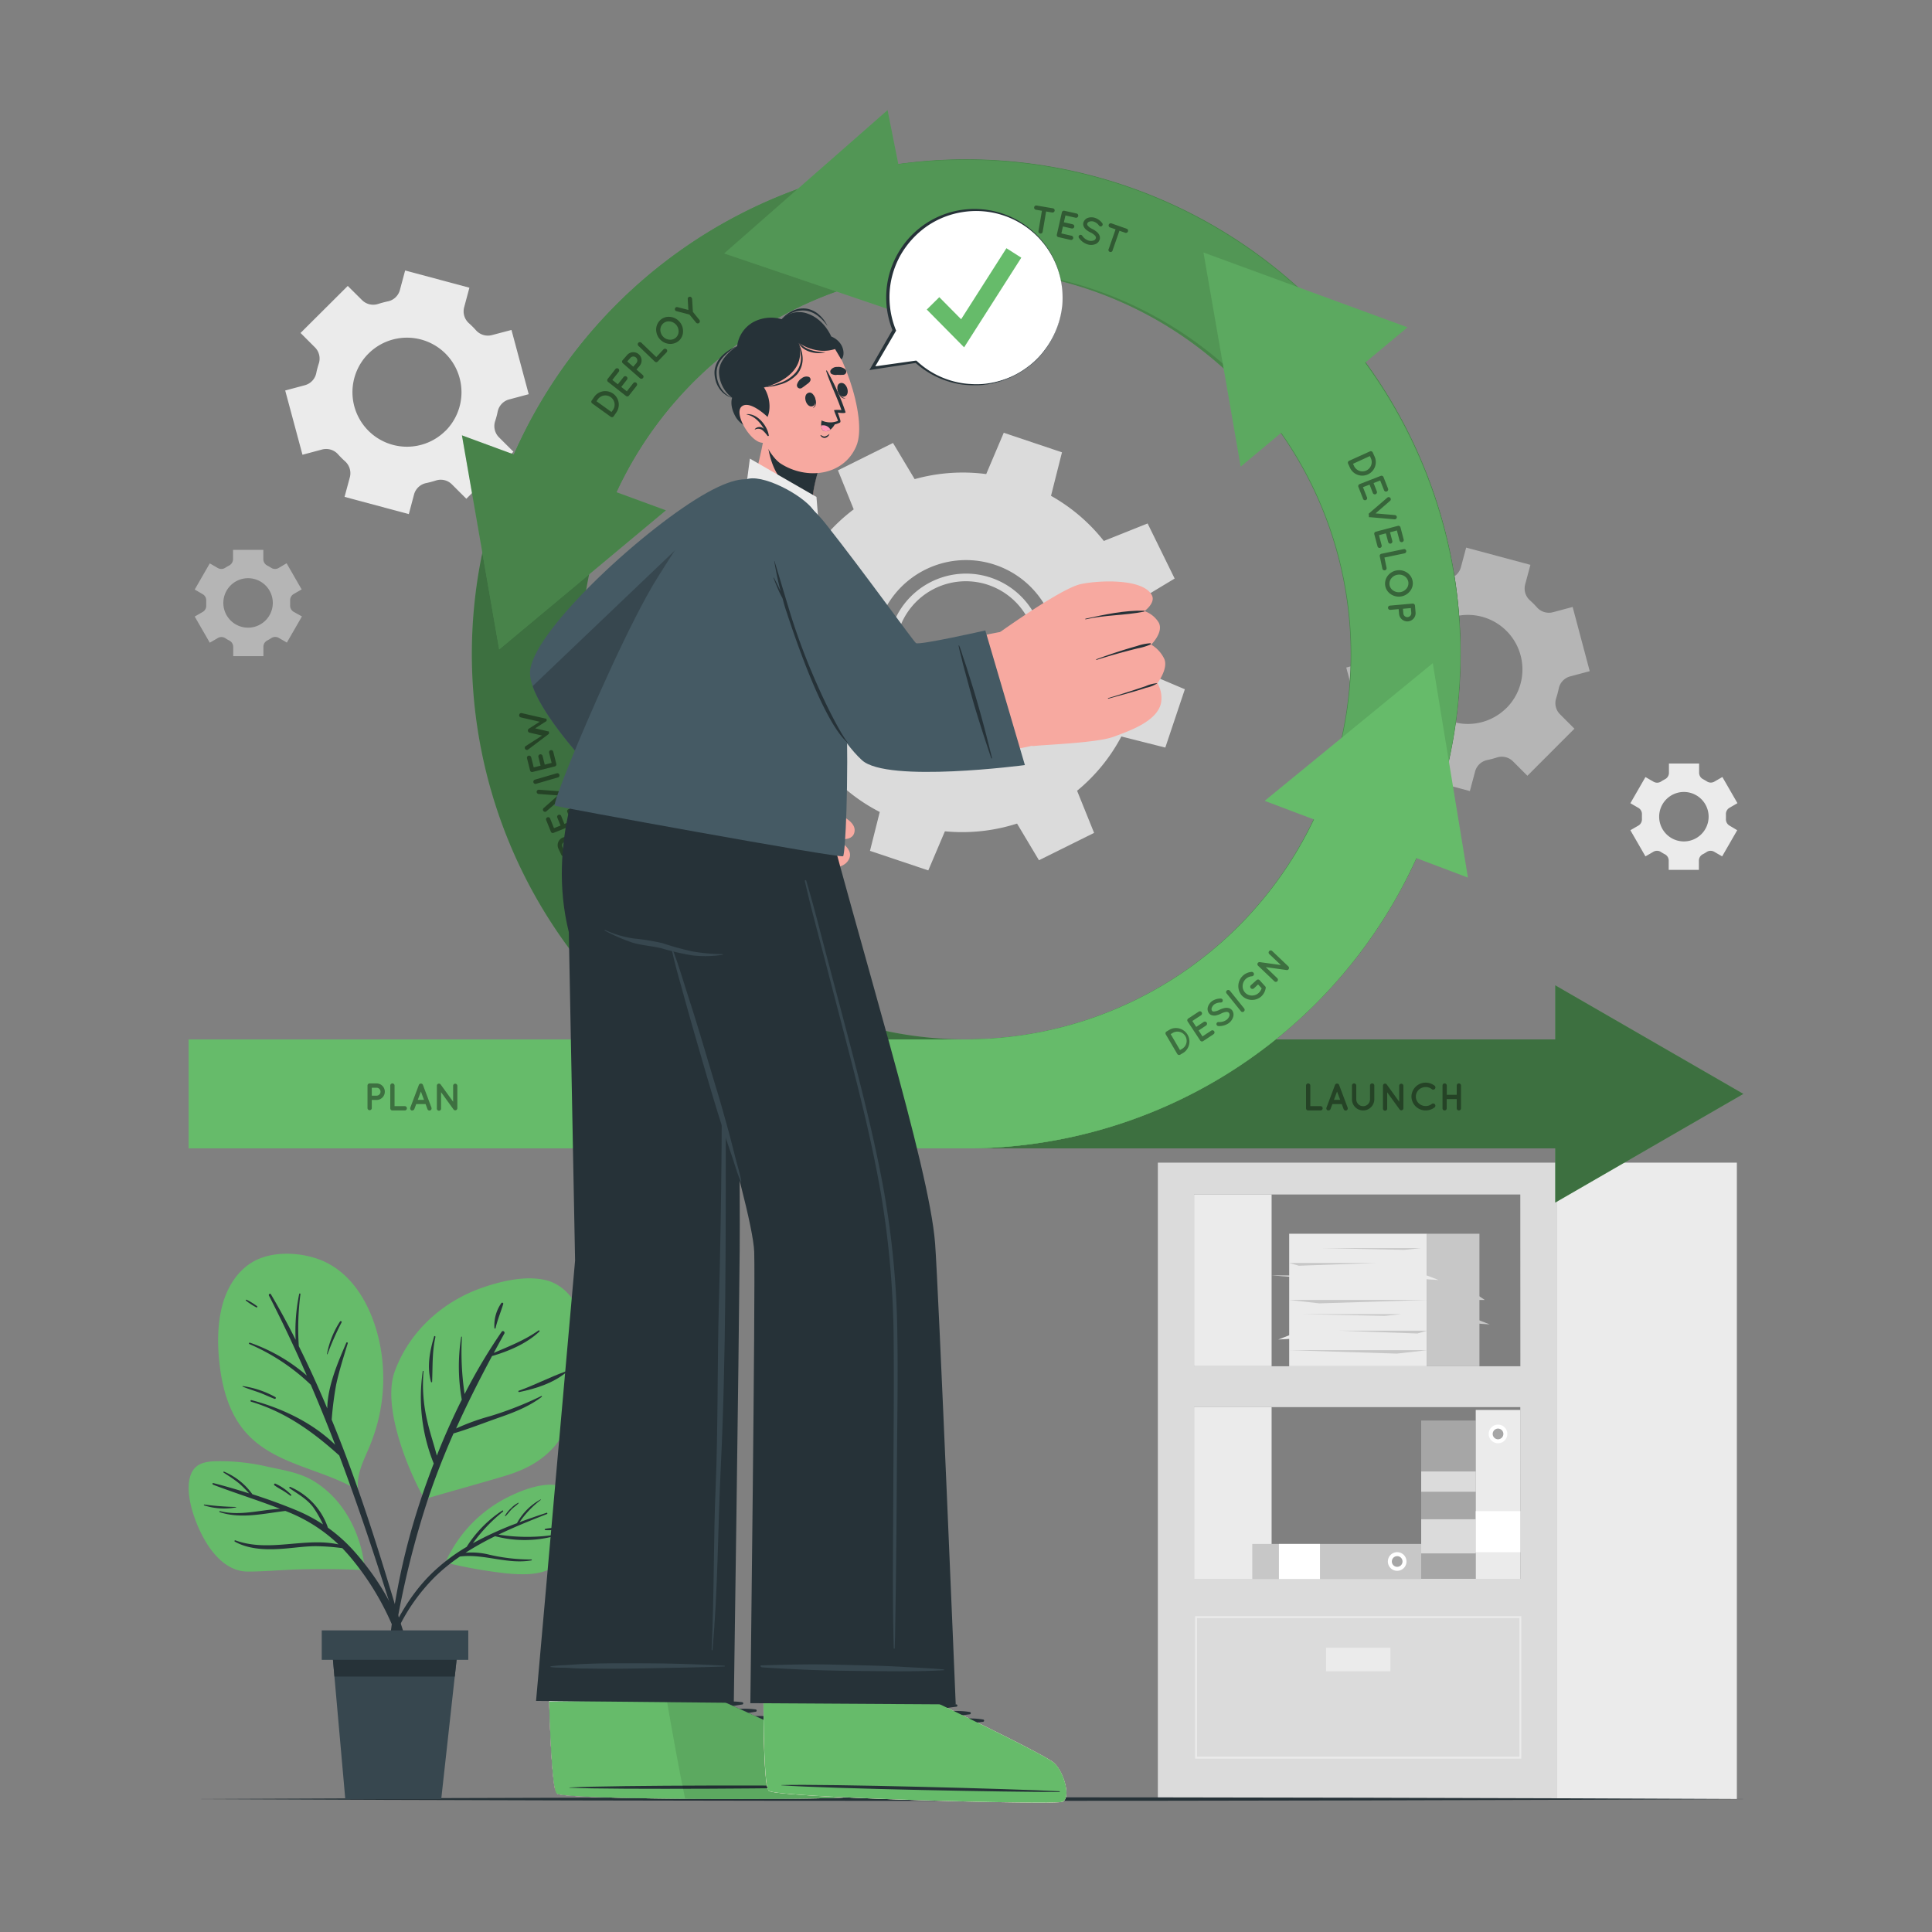 <svg xmlns="http://www.w3.org/2000/svg" viewBox="0 0 500 500"><rect x="0" y="0" width="500" height="500" fill="#808080" stroke="none"/><g id="freepik--background-complete--inject-237"><path d="M401.87,158.45a4.12,4.12,0,0,1-4.11-1.27c-.28-.31-.57-.62-.87-.92s-.61-.6-.93-.88a4.11,4.11,0,0,1-1.26-4.09l1.37-5.11-16.63-4.46-1.37,5.11a4.11,4.11,0,0,1-3.14,2.93,21.06,21.06,0,0,0-2.48.66,4.09,4.09,0,0,1-4.17-1l-3.73-3.72-12.18,12.17,3.73,3.73a4.09,4.09,0,0,1,1,4.17c-.26.82-.48,1.65-.66,2.48a4.07,4.07,0,0,1-2.93,3.14l-5.1,1.37,4.46,16.63L358,188a4.08,4.08,0,0,1,4.08,1.26c.29.32.58.62.88.92s.6.59.92.88a4.1,4.1,0,0,1,1.27,4.1l-1.38,5.11,16.63,4.46,1.36-5.09a4.1,4.1,0,0,1,3.14-2.94,24,24,0,0,0,2.49-.66,4.09,4.09,0,0,1,4.17,1l3.73,3.73,12.17-12.18-3.72-3.73a4.06,4.06,0,0,1-1-4.17,24,24,0,0,0,.66-2.49,4.1,4.1,0,0,1,2.93-3.14l5.09-1.36L407,157.08Zm-12,24.77a14.11,14.11,0,1,1,0-19.95A14.12,14.12,0,0,1,389.89,183.22Z" style="fill:#ebebeb;opacity:0.5"></path><path d="M127.28,86.73a4.12,4.12,0,0,1-4.11-1.27c-.28-.32-.57-.62-.87-.92s-.61-.6-.93-.88a4.11,4.11,0,0,1-1.26-4.09l1.37-5.11L104.85,70l-1.37,5.1A4.07,4.07,0,0,1,100.34,78c-.84.18-1.66.4-2.48.66a4.09,4.09,0,0,1-4.17-1L90,74,77.78,86.17l3.73,3.73a4.11,4.11,0,0,1,1,4.17,21.59,21.59,0,0,0-.66,2.48,4.1,4.1,0,0,1-2.93,3.14l-5.11,1.37,4.47,16.63,5.12-1.37a4.11,4.11,0,0,1,4.09,1.26c.28.31.57.62.87.92s.61.59.92.87a4.12,4.12,0,0,1,1.27,4.11l-1.38,5.11,16.63,4.46,1.36-5.1a4.1,4.1,0,0,1,3.14-2.93q1.26-.27,2.49-.66a4.06,4.06,0,0,1,4.17,1l3.73,3.72,12.18-12.18-3.73-3.72a4.1,4.1,0,0,1-1-4.18,21.06,21.06,0,0,0,.66-2.48,4.1,4.1,0,0,1,2.94-3.14l5.09-1.36-4.46-16.63Zm-12,24.77a14.11,14.11,0,1,1,0-20A14.14,14.14,0,0,1,115.3,111.5Z" style="fill:#ebebeb"></path><path d="M76,158.34a1.87,1.87,0,0,1-.91-1.73c0-.19,0-.38,0-.57s0-.39,0-.58a1.86,1.86,0,0,1,.9-1.72l2.08-1.2-3.9-6.77L72.1,147a1.85,1.85,0,0,1-1.95-.07c-.32-.21-.66-.4-1-.58a1.85,1.85,0,0,1-1-1.65v-2.39H60.31v2.39a1.87,1.87,0,0,1-1,1.65c-.35.18-.68.37-1,.58a1.84,1.84,0,0,1-1.94.07l-2.08-1.2-3.9,6.77,2.08,1.21a1.82,1.82,0,0,1,.9,1.71c0,.19,0,.38,0,.58s0,.38,0,.57a1.84,1.84,0,0,1-.9,1.72l-2.08,1.2,3.9,6.77,2.07-1.2a1.85,1.85,0,0,1,2,.07,9.12,9.12,0,0,0,1,.58,1.87,1.87,0,0,1,1,1.65v2.39h7.81V167.4a1.85,1.85,0,0,1,1-1.65,10.14,10.14,0,0,0,1-.58,1.85,1.85,0,0,1,2-.07l2.07,1.2,3.9-6.77Zm-11.79,4.1a6.4,6.4,0,1,1,6.39-6.4A6.41,6.41,0,0,1,64.22,162.44Z" style="fill:#ebebeb;opacity:0.5"></path><path d="M447.58,213.66a1.89,1.89,0,0,1-.91-1.73c0-.19,0-.38,0-.57s0-.39,0-.58a1.87,1.87,0,0,1,.91-1.72l2.07-1.2-3.9-6.77-2.08,1.2a1.84,1.84,0,0,1-1.94-.07c-.33-.21-.66-.4-1-.58a1.87,1.87,0,0,1-1-1.65V197.6h-7.81V200a1.85,1.85,0,0,1-1,1.65c-.34.18-.68.37-1,.58a1.85,1.85,0,0,1-2,.07l-2.08-1.2-3.9,6.77,2.08,1.21a1.85,1.85,0,0,1,.91,1.71c0,.19,0,.38,0,.58s0,.38,0,.57a1.87,1.87,0,0,1-.91,1.72l-2.08,1.2,3.9,6.77,2.07-1.2a1.85,1.85,0,0,1,1.95.07,10.14,10.14,0,0,0,1,.58,1.85,1.85,0,0,1,1,1.65v2.39h7.81v-2.39a1.87,1.87,0,0,1,1-1.65,9.12,9.12,0,0,0,1-.58,1.85,1.85,0,0,1,1.95-.07l2.07,1.2,3.9-6.77Zm-11.79,4.1a6.4,6.4,0,1,1,6.4-6.4A6.41,6.41,0,0,1,435.79,217.76Z" style="fill:#ebebeb"></path><path d="M299.65,300.89v164.7H402.84V300.89Zm93.82,107.7H309V364.16h84.45Zm0-55H309V309.14h84.45Z" style="fill:#dbdbdb"></path><rect x="402.84" y="300.89" width="46.66" height="164.7" style="fill:#ebebeb"></rect><rect x="309.02" y="309.13" width="20.07" height="44.44" style="fill:#ebebeb"></rect><path d="M393.72,455.13H309.29V418.26h84.43Zm-83.93-.5h83.43V418.76H309.79Z" style="fill:#ebebeb"></path><rect x="343.17" y="426.43" width="16.67" height="6.09" style="fill:#ebebeb"></rect><rect x="309.02" y="364.16" width="20.07" height="44.44" style="fill:#ebebeb"></rect><rect x="354.38" y="381.05" width="40.97" height="14.12" transform="translate(762.97 13.25) rotate(90)" style="fill:#a6a6a6"></rect><rect x="370.44" y="390.54" width="8.84" height="14.12" transform="translate(772.46 22.74) rotate(90)" style="fill:#dbdbdb"></rect><rect x="372.24" y="376.38" width="5.24" height="14.12" transform="translate(758.3 8.58) rotate(90)" style="fill:#dbdbdb"></rect><rect x="333.64" y="319.29" width="35.68" height="34.29" style="fill:#ebebeb"></rect><rect x="369.32" y="319.29" width="13.56" height="34.29" style="fill:#c7c7c7"></rect><polygon points="333.64 336.43 369.32 336.43 341.46 337.31 333.64 336.43" style="fill:#c7c7c7"></polygon><polygon points="369.32 349.43 333.64 349.43 361.51 350.31 369.32 349.43" style="fill:#c7c7c7"></polygon><polygon points="333.64 326.85 356.24 326.85 336.15 327.57 333.64 326.85" style="fill:#c7c7c7"></polygon><polygon points="369.32 344.38 346.72 344.38 366.81 345.11 369.32 344.38" style="fill:#c7c7c7"></polygon><polygon points="342.2 323.03 367.69 323.03 363.44 323.46 342.2 323.03" style="fill:#c7c7c7"></polygon><polygon points="337.11 340.11 362.6 340.11 358.35 340.54 337.11 340.11" style="fill:#c7c7c7"></polygon><polygon points="352.79 330.11 369.32 330.11 372.28 331.26 352.79 330.11" style="fill:#ebebeb"></polygon><polygon points="329.09 330.11 345.62 330.11 348.58 331.26 329.09 330.11" style="fill:#ebebeb"></polygon><polygon points="350.31 345.52 333.77 345.52 330.81 346.67 350.31 345.52" style="fill:#ebebeb"></polygon><polygon points="369.32 341.61 382.6 341.61 385.56 342.76 369.32 341.61" style="fill:#c7c7c7"></polygon><polygon points="373.96 336.43 384.26 336.43 382.88 335.49 373.96 336.43" style="fill:#c7c7c7"></polygon><rect x="381.92" y="364.89" width="11.55" height="43.71" style="fill:#ebebeb"></rect><path d="M387.7,373.51a2.41,2.41,0,1,1,2.4-2.41A2.41,2.41,0,0,1,387.7,373.51Z" style="fill:#fff"></path><path d="M387.7,372.48a1.38,1.38,0,1,1,1.37-1.38A1.38,1.38,0,0,1,387.7,372.48Z" style="fill:#a6a6a6"></path><rect x="382.38" y="390.62" width="10.63" height="11.55" transform="translate(784.09 8.7) rotate(90)" style="fill:#fff"></rect><rect x="324.09" y="399.57" width="43.71" height="9.09" style="fill:#c7c7c7"></rect><path d="M359.18,404.12a2.41,2.41,0,1,1,2.4,2.4A2.4,2.4,0,0,1,359.18,404.12Z" style="fill:#fff"></path><path d="M360.21,404.12a1.38,1.38,0,1,1,1.37,1.37A1.37,1.37,0,0,1,360.21,404.12Z" style="fill:#a6a6a6"></path><rect x="330.98" y="399.57" width="10.63" height="9.09" transform="translate(672.59 808.23) rotate(180)" style="fill:#fff"></rect></g><g id="freepik--Floor--inject-237"><path d="M48.81,465.6c128.89-.62,273.49-.62,402.38,0-128.89.62-273.49.62-402.38,0Z" style="fill:#263238"></path></g><g id="freepik--Plant--inject-237"><path d="M98.72,350.22a45.59,45.59,0,0,1-.89,17.53,49,49,0,0,1-2.68,7.75c-1.4,3.21-2.86,6.34-2.5,9.84.33.23-.83.19-.87-.15-9.37-5.33-21.4-6.31-28.61-15-3.42-4.13-5.14-9.37-6-14.61-.89-5.71-1.14-12,.34-17.65,1.24-4.75,4-9.34,8.49-11.67s10.65-2.2,15.51-.69C92,328.78,97.24,340.09,98.72,350.22Z" style="fill:#66BB6A"></path><path d="M103.53,419.63c-1.28-4.26-2.56-8.53-3.87-12.78-2.57-8.34-5.25-16.64-8.21-24.84q-2.65-7.38-5.61-14.6A87.38,87.38,0,0,1,87,358.34c.78-3.63,1.92-7.14,3-10.7.07-.22-.29-.34-.38-.13-2.1,4.9-4.85,11.17-4.92,17-2.29-5.46-4.73-10.84-7.37-16.13a68.76,68.76,0,0,1,.42-13.44.16.16,0,0,0-.32-.06,47.49,47.49,0,0,0-.92,11.86q-3-6-6.4-11.78c-.2-.35-.68,0-.5.35Q74.83,345.48,79.4,356a45,45,0,0,0-14.7-8.51c-.23-.08-.4.25-.17.35a53.48,53.48,0,0,1,15.9,10.53q3.31,7.71,6.31,15.54c-5.87-5.75-13.9-9.53-21.67-11.56-.26-.07-.33.33-.08.41,9,2.71,16,7.8,22.81,13.92q1.19,3.17,2.34,6.35,4.33,12,8.27,24.25c1.26,3.89,2.5,7.8,3.72,11.7,1.31,4.21,2.34,8.65,4,12.71.17.39.86.3.77-.17A119.46,119.46,0,0,0,103.53,419.63Z" style="fill:#263238"></path><path d="M88,342a23.34,23.34,0,0,0-3.38,8.41c0,.08.11.13.14.05a70.78,70.78,0,0,1,3.66-8.26C88.54,342,88.14,341.77,88,342Z" style="fill:#263238"></path><path d="M71.25,361.55a24.68,24.68,0,0,0-8.41-2.83c-.08,0-.13.1-.05.13,1.35.56,2.78,1,4.14,1.48S69.65,361.5,71,362A.24.24,0,0,0,71.25,361.55Z" style="fill:#263238"></path><path d="M66.54,338.05a16.46,16.46,0,0,0-2.71-1.67.14.14,0,0,0-.15.24,16.86,16.86,0,0,0,2.66,1.73C66.52,338.45,66.71,338.16,66.54,338.05Z" style="fill:#263238"></path><path d="M130.33,382.07c-6.76,2-13.54,3.86-20.29,5.84-.59.17-12-21.7-7.88-33,3.81-10.43,12.54-18.24,23-21.78,4.82-1.64,10.75-3,15.84-1.89,4.53,1,7.73,4.71,9.2,9,2,5.79,1.34,12.69.25,18.6A32.57,32.57,0,0,1,143.76,374C140.17,378.29,135.59,380.51,130.33,382.07Z" style="fill:#66BB6A"></path><path d="M140.12,361.28a89.65,89.65,0,0,1-13.24,5.21,56.71,56.71,0,0,0-8.84,3.2c2.85-6.36,6-12.58,9.3-18.75,4.36-1.26,8.95-3.23,12.24-6.32a.18.18,0,0,0-.24-.28c-3.6,2.54-7.57,4.07-11.55,5.79.9-1.66,1.8-3.32,2.73-5,.25-.46-.38-.91-.69-.47a143,143,0,0,0-9.59,16.12,73.6,73.6,0,0,1-.7-14.77c0-.12-.18-.13-.19,0a49.06,49.06,0,0,0,.16,16.22c-2.37,4.73-4.52,9.57-6.46,14.48-.77-3-1.77-5.85-2.44-8.82a40.62,40.62,0,0,1-1-13c0-.13-.18-.14-.2,0a45.81,45.81,0,0,0,2.84,23.86c-1.13,2.95-2.21,5.92-3.2,8.88a177,177,0,0,0-9,46.86.29.29,0,0,0,.57,0,232.53,232.53,0,0,1,10.07-46.3c1.95-5.89,4.21-11.61,6.68-17.22,4-1.18,8-2.78,11.88-4.13s7.74-2.86,11-5.37A.14.14,0,0,0,140.12,361.28Z" style="fill:#263238"></path><path d="M146.41,354.93c-4.13,1.46-8,3.52-12.17,5-.19.07-.08.38.12.34,4.36-.91,8.69-2.26,12.21-5.12C146.71,355.05,146.56,354.87,146.41,354.93Z" style="fill:#263238"></path><path d="M112.69,346c0-.21-.27-.34-.34-.12-1.13,3.81-1.91,7.85-.81,11.74a.15.15,0,0,0,.29,0C112,353.69,111.81,349.88,112.69,346Z" style="fill:#263238"></path><path d="M129.76,337.22a10.06,10.06,0,0,0-1.8,6.47c0,.15.24.23.28.06.51-2.18,1.35-4.16,2-6.28A.28.28,0,0,0,129.76,337.22Z" style="fill:#263238"></path><path d="M50,391.72c2,6.28,6.69,15,14.14,15,4.83,0,9.69-.53,14.53-.6,5.18-.08,10.38-.07,15.55.24.43,0-.62-15.52-13.08-23.09-3.49-2.12-7.76-2.8-11.72-3.65a54.24,54.24,0,0,0-13.84-1.45c-2.87.12-5.25.73-6.27,3.66S49.05,388.73,50,391.72Z" style="fill:#66BB6A"></path><path d="M55.36,383.86c3,.77,6.09,1.67,9.12,2.63A32.29,32.29,0,0,0,62,384c-1.3-1.08-2.74-2-4.14-2.9-.12-.08,0-.3.11-.24a17,17,0,0,1,7.34,5.84c3.79,1.22,7.54,2.57,11.15,4.06a41.37,41.37,0,0,1,7.14,3.76,29.45,29.45,0,0,0-2.58-4.5c-1.66-2.14-3.89-3.34-6.06-4.86a.19.19,0,0,1,.2-.33,17.71,17.71,0,0,1,9.71,10.54,41,41,0,0,1,7.07,6.42c8.24,9.36,14.74,21.82,14.76,34.53,0,.3-.49.39-.54.07A70.51,70.51,0,0,0,90.4,402.66c-.59-.68-1.19-1.34-1.81-2a57.31,57.31,0,0,0-6.81-.51c-2.65,0-5.28.39-7.92.61-4.35.35-9.16.4-13.09-1.79-.17-.09-.05-.4.14-.33,8.75,3.19,17.92-.85,26.69,1.05a40.94,40.94,0,0,0-12.93-8.34l-.81-.32c-5.61.67-11.54,2.13-17,.31a.13.13,0,0,1,.07-.26c5.28,1.32,10.35-.34,15.56-.6-5.68-2.21-11.46-4-17.16-6.17C54.86,384.16,54.84,383.72,55.36,383.86Z" style="fill:#263238"></path><path d="M52.89,389.38a74.49,74.49,0,0,0,8.17.62.06.06,0,0,1,0,.12,17,17,0,0,1-8.24-.53C52.69,389.55,52.75,389.36,52.89,389.38Z" style="fill:#263238"></path><path d="M71.34,384a13.41,13.41,0,0,1,4,2.81c.15.13,0,.39-.2.27-.69-.5-1.39-1-2.11-1.43a21,21,0,0,1-2-1.24A.25.25,0,0,1,71.34,384Z" style="fill:#263238"></path><path d="M115.33,404.22c-.09.21.21.4.32.19,0,0,0,0,0,0a.29.29,0,0,0,.19.12,125.22,125.22,0,0,0,15.22,2.66c4.12.36,8.87.59,12.48-1.8,4.88-3.24,8.1-11.9,5.46-17.41-3.13-6.53-12.55-3-17.27-.66A34.69,34.69,0,0,0,115.33,404.22Z" style="fill:#66BB6A"></path><path d="M111.68,407.24a48.27,48.27,0,0,1,9.09-6.91,31.08,31.08,0,0,1,9.22-9.4c.17-.12.33.16.16.29a41.66,41.66,0,0,0-7.76,8.17,85.62,85.62,0,0,1,11.4-5.19,15.2,15.2,0,0,1,6.12-6.14c.05,0,.12.05.07.09a25.12,25.12,0,0,0-5.53,5.8c2.31-.86,4.65-1.67,7-2.44.21-.07.29.25.09.33-4.16,1.62-8.42,3.34-12.54,5.32a48.08,48.08,0,0,0,15.19-.05c.14,0,.2.18.06.22a29.92,29.92,0,0,1-16.12.24,75.18,75.18,0,0,0-7.65,4.28,18.81,18.81,0,0,1,6.18.51,47.35,47.35,0,0,0,10.86,1.23c.14,0,.18.22,0,.24-6.3,1.09-12.26-1.78-18.5-1a48.06,48.06,0,0,0-6.51,5.31,48.84,48.84,0,0,0-9.48,13.38c-2.63,5.35-4,11-6.18,16.55a.2.2,0,0,1-.39-.11C98.31,427,103.74,415,111.68,407.24Z" style="fill:#263238"></path><path d="M130.68,392.3a7.4,7.4,0,0,1,1.61-2,6.47,6.47,0,0,1,1.86-1.39c.07,0,.1.06.06.11-.51.58-1.23,1-1.79,1.57s-1,1.23-1.59,1.78A.09.09,0,0,1,130.68,392.3Z" style="fill:#263238"></path><path d="M141.07,395.68c.93-.23,1.92-.21,2.87-.41a27.07,27.07,0,0,0,2.79-.83.11.11,0,0,1,.08.2,9.25,9.25,0,0,1-5.74,1.34A.16.16,0,0,1,141.07,395.68Z" style="fill:#263238"></path><polygon points="85.72 424.5 86.55 433.89 89.36 465.6 114.19 465.6 117.69 433.89 118.73 424.5 85.72 424.5" style="fill:#37474f"></polygon><polygon points="85.72 424.5 86.55 433.89 117.69 433.89 118.73 424.5 85.72 424.5" style="fill:#263238"></polygon><rect x="83.26" y="421.94" width="37.92" height="7.62" transform="translate(204.45 851.5) rotate(180)" style="fill:#37474f"></rect></g><g id="freepik--Arrows--inject-237"><polygon points="402.49 311.23 402.49 297.2 250 297.2 250 269 402.49 269 402.49 254.99 451.19 283.1 402.49 311.23" style="fill:#66BB6A"></polygon><g style="opacity:0.4"><polygon points="402.49 311.23 402.49 297.2 250 297.2 250 269 402.49 269 402.49 254.99 451.19 283.1 402.49 311.23"></polygon></g><path d="M250,297.2A127.95,127.95,0,1,1,323.54,274,127.39,127.39,0,0,1,250,297.2Zm0-227.61a99.7,99.7,0,1,0,76.58,35.85A99.93,99.93,0,0,0,250,69.59Z" style="fill:#66BB6A"></path><path d="M250,297.2A127.95,127.95,0,1,1,323.54,274,127.39,127.39,0,0,1,250,297.2Zm0-227.61a99.7,99.7,0,1,0,76.58,35.85A99.93,99.93,0,0,0,250,69.59Z" style="opacity:0.4"></path><path d="M377.91,169.3A127.88,127.88,0,0,1,250,297.2V269a99.66,99.66,0,1,0-90.49-141.64l12.84,4.71-43.16,36-9.64-55.4L133,117.62a127.92,127.92,0,0,1,245,51.68Z" style="fill:#66BB6A"></path><g style="opacity:0.3"><path d="M377.91,169.3A127.88,127.88,0,0,1,250,297.2V269a99.66,99.66,0,1,0-90.49-141.64l12.84,4.71-43.16,36-9.64-55.4L133,117.62a127.92,127.92,0,0,1,245,51.68Z"></path></g><path d="M377.91,169.3A127.88,127.88,0,0,1,250,297.2V269a99.71,99.71,0,1,0,0-199.41,107.45,107.45,0,0,0-12,.67l2.67,13.4L187.43,65.59,229.7,28.5l2.79,14A134.71,134.71,0,0,1,250,41.39,127.89,127.89,0,0,1,377.91,169.3Z" style="fill:#66BB6A"></path><g style="opacity:0.2"><path d="M377.91,169.3A127.88,127.88,0,0,1,250,297.2V269a99.71,99.71,0,1,0,0-199.41,107.45,107.45,0,0,0-12,.67l2.67,13.4L187.43,65.59,229.7,28.5l2.79,14A134.71,134.71,0,0,1,250,41.39,127.89,127.89,0,0,1,377.91,169.3Z"></path></g><path d="M377.91,169.3A127.88,127.88,0,0,1,250,297.2V269a99.69,99.69,0,0,0,81.58-157l-10.49,8.76-9.63-55.41,52.8,19.36-11,9.17A128,128,0,0,1,377.91,169.3Z" style="fill:#66BB6A"></path><g style="opacity:0.1"><path d="M377.91,169.3A127.88,127.88,0,0,1,250,297.2V269a99.69,99.69,0,0,0,81.58-157l-10.49,8.76-9.63-55.41,52.8,19.36-11,9.17A128,128,0,0,1,377.91,169.3Z"></path></g><path d="M379.9,227.12l-13.36-5.05A127.93,127.93,0,0,1,250,297.2H48.81V269H250a99.74,99.74,0,0,0,90.09-56.91l-12.8-4.83,43.51-35.63Z" style="fill:#66BB6A"></path></g><g id="freepik--Texts--inject-237"><g style="opacity:0.4"><path d="M149.09,214.87a.55.55,0,0,1,.78,0,.56.56,0,0,1,.12.19h0a.69.69,0,0,1,.06.4.81.81,0,0,1-.18.44,2.65,2.65,0,0,1-1,.7.84.84,0,0,0-.34.29,1,1,0,0,0-.14.4,2.1,2.1,0,0,0,0,.6l.5,1.07,2-.92a.56.56,0,0,1,.47,1l-5.34,2.5a.54.54,0,0,1-.73-.27h0l-.76-1.61a2.14,2.14,0,0,1,1-2.85,2.09,2.09,0,0,1,1.81,0,1.92,1.92,0,0,1,.19-.48,1.88,1.88,0,0,1,.84-.75,2.59,2.59,0,0,0,.51-.29A.54.54,0,0,1,149.09,214.87Zm-3,3a1,1,0,0,0-.51,1.37l.53,1.12,1.86-.88-.52-1.11A1,1,0,0,0,146.05,217.84Z"></path><path d="M148.74,213.33l-5.46,2.21a.54.54,0,0,1-.72-.3h0v0l-1.21-3a.54.54,0,0,1,.3-.71.55.55,0,0,1,.72.29l1,2.51,1.7-.68-.88-2.16a.56.56,0,0,1,1-.42l.87,2.16,1.71-.69-1-2.51a.56.56,0,0,1,1-.42l1.22,3a0,0,0,0,1,0,0h0A.56.56,0,0,1,148.74,213.33Z"></path><path d="M146.27,205.56a.24.24,0,0,0,0,.09h0l0,.07a0,0,0,0,1,0,0,.24.24,0,0,0-.06.08L141.36,210a.55.55,0,0,1-.72-.82l3.76-3.33-5-.37a.55.55,0,0,1,.07-1.1l6.33.47h.1l.07,0h0l.07,0h0s0,0,.07.06l0,0a.25.25,0,0,0,0,.07v0a.36.36,0,0,1,0,.09.3.3,0,0,1,0,.1h0a.27.27,0,0,0,0,.09s0,0,0,0h0a.54.54,0,0,1,0,.1Z"></path><path d="M138.73,202.85a.55.55,0,0,1-.68-.37.57.57,0,0,1,.37-.7l5.66-1.65a.55.55,0,0,1,.69.38.54.54,0,0,1-.37.68Z"></path><path d="M143.58,198.35l-5.73,1.43a.54.54,0,0,1-.67-.4h0v0l-.79-3.14a.56.56,0,0,1,.4-.67.57.57,0,0,1,.68.4l.66,2.63,1.77-.44-.56-2.26a.56.56,0,0,1,.4-.67.55.55,0,0,1,.67.4l.57,2.26,1.78-.45-.65-2.63a.57.57,0,0,1,.41-.67.56.56,0,0,1,.66.4l.79,3.15s0,0,0,0h0A.54.54,0,0,1,143.58,198.35Z"></path><path d="M135,184.55l6.16,1.42a.24.24,0,0,1,.1,0h0l.07,0h0l.06.06h0s0,0,.07.08h0a.59.59,0,0,0,0,.08v0l0,.09a.27.27,0,0,1,0,.09v0a.23.23,0,0,0,0,.07v0a.18.18,0,0,1,0,.1h0a.29.29,0,0,1,0,.08l0,0a.12.12,0,0,0-.05,0s0,0,0,0l-.08.05-2.83,1.82,3.28.77.09,0a0,0,0,0,0,0,0,.18.18,0,0,1,.07,0h0l.06.05v0s.06.05.07.07h0s0,.06,0,.07v0a.32.32,0,0,1,0,.09.34.34,0,0,1,0,.1v0a.2.2,0,0,0,0,.07v0a.15.15,0,0,1,0,.1h0s0,.05,0,.08,0,0,0,0,0,0-.05.06h0l-.08.06L136.65,194a.53.53,0,0,1-.75-.17.54.54,0,0,1,.16-.75l4.23-2.72-3.24-.75a.55.55,0,0,1-.43-.46.59.59,0,0,1,.25-.57l2.8-1.79-4.89-1.13a.55.55,0,0,1-.41-.67A.53.53,0,0,1,135,184.55Z"></path><path d="M158.05,107.86l-4.79-3.45a.54.54,0,0,1-.12-.77l.69-1a3.5,3.5,0,0,1,5.68,4.09l-.69,1A.54.54,0,0,1,158.05,107.86Zm.2-1.23.36-.5a2.39,2.39,0,0,0-3.88-2.8l-.36.51Z"></path><path d="M162,102.48l-4.64-3.65a.54.54,0,0,1-.09-.77h0l2-2.55a.55.55,0,0,1,.77-.09.57.57,0,0,1,.1.78l-1.67,2.13,1.43,1.13,1.44-1.83a.56.56,0,1,1,.88.68l-1.44,1.83,1.44,1.14,1.68-2.13a.56.56,0,0,1,.78-.09.58.58,0,0,1,.09.78l-2,2.54h0v0A.55.55,0,0,1,162,102.48Z"></path><path d="M165.53,94.7l-.81.93,1.63,1.43a.55.55,0,1,1-.73.83L161.18,94a.54.54,0,0,1-.06-.77h0l1.17-1.34a2.14,2.14,0,1,1,3.23,2.81Zm-1.65.2.81-.93a1,1,0,1,0-1.55-1.35l-.81.92Z"></path><path d="M169.46,93.58l-4.25-4.09a.55.55,0,0,1,0-.78.56.56,0,0,1,.79,0l3.84,3.7,1.88-2a.56.56,0,0,1,.79,0,.55.55,0,0,1,0,.77l-2.25,2.34h0A.54.54,0,0,1,169.46,93.58Z"></path><path d="M173.31,82a3.62,3.62,0,0,1,2.46,1.17,3.66,3.66,0,0,1,1,2.54,3.26,3.26,0,0,1-1,2.41,3.38,3.38,0,0,1-2.52.88,3.73,3.73,0,0,1-3.44-3.72,3.38,3.38,0,0,1,1.07-2.45A3.23,3.23,0,0,1,173.31,82ZM174.94,84a2.58,2.58,0,0,0-1.69-.82,2.11,2.11,0,0,0-1.64.55,2.18,2.18,0,0,0-.71,1.62,2.56,2.56,0,0,0,.69,1.75,2.48,2.48,0,0,0,1.68.81,2.13,2.13,0,0,0,2.35-2.17A2.56,2.56,0,0,0,174.94,84Z"></path><path d="M179.11,77.24l.21,3.47L181,82.8a.55.55,0,0,1-.85.7l-1.72-2.09-3.36-.88a.51.51,0,0,1-.39-.65.52.52,0,0,1,.66-.39l2.81.72-.17-2.9a.55.55,0,0,1,1.09-.07Z"></path><path d="M272.3,55l-1.57-.27L269.84,60a.55.55,0,0,1-1.09-.19l.9-5.26-1.56-.27a.55.55,0,0,1-.45-.64.54.54,0,0,1,.64-.45l4.21.72a.55.55,0,0,1,.45.63A.57.57,0,0,1,272.3,55Z"></path><path d="M273.51,60.72l1.3-5.76a.54.54,0,0,1,.66-.41h0l3.16.71a.56.56,0,0,1,.41.66.57.57,0,0,1-.66.43l-2.64-.6-.41,1.78,2.28.52a.55.55,0,0,1,.41.65.56.56,0,0,1-.66.43l-2.27-.52-.41,1.8,2.64.6a.56.56,0,0,1,.42.66.57.57,0,0,1-.66.42L274,61.38s0,0,0,0h0A.53.53,0,0,1,273.51,60.72Z"></path><path d="M279.34,60.86a.53.53,0,0,1,.73.13,3.16,3.16,0,0,0,1.62,1.26,2.12,2.12,0,0,0,1.3,0,.88.88,0,0,0,.61-.57.54.54,0,0,0,0-.33.91.91,0,0,0-.21-.38,3.92,3.92,0,0,0-1.19-.82h0a5.35,5.35,0,0,1-1.13-.73,2.19,2.19,0,0,1-.68-1,1.54,1.54,0,0,1,0-.85,1.87,1.87,0,0,1,1.17-1.19,2.94,2.94,0,0,1,1.81,0,3.91,3.91,0,0,1,1.88,1.36.53.53,0,0,1-.06.73.51.51,0,0,1-.73-.05,2.85,2.85,0,0,0-1.37-1.06,1.85,1.85,0,0,0-1.17,0,.8.8,0,0,0-.54.5.58.58,0,0,0,0,.29,1,1,0,0,0,.19.32,3.45,3.45,0,0,0,1.08.77h0a5.5,5.5,0,0,1,1.21.79,2.31,2.31,0,0,1,.74,1.07,1.55,1.55,0,0,1,0,.88,1.88,1.88,0,0,1-1.25,1.25,3,3,0,0,1-1.93,0,4.28,4.28,0,0,1-2.19-1.66A.53.53,0,0,1,279.34,60.86Z"></path><path d="M291.21,60.24l-1.5-.52-1.75,5a.55.55,0,1,1-1-.36l1.75-5-1.49-.52a.56.56,0,0,1,.36-1.05l4,1.41a.53.53,0,0,1,.33.7A.55.55,0,0,1,291.21,60.24Z"></path><path d="M349.16,119.25l5.37-2.43a.54.54,0,0,1,.73.27l.49,1.08a3.5,3.5,0,0,1-6.38,2.88l-.49-1.08A.54.54,0,0,1,349.16,119.25Zm1,.78.26.56a2.39,2.39,0,0,0,4.36-2l-.26-.56Z"></path><path d="M351.83,125.3l5.5-2.14a.55.55,0,0,1,.72.31h0v0l1.18,3a.56.56,0,0,1-.32.71.55.55,0,0,1-.72-.3l-1-2.53-1.71.66.85,2.18a.56.56,0,0,1-.32.71.56.56,0,0,1-.72-.31l-.84-2.17-1.72.66,1,2.53a.55.55,0,1,1-1,.4l-1.18-3s0,0,0,0h0A.56.56,0,0,1,351.83,125.3Z"></path><path d="M354.22,133.12s0-.05,0-.09h0a.16.16,0,0,1,0-.07h0l.06-.08,4.8-4.13a.55.55,0,0,1,.71.83l-3.8,3.29,5,.43a.55.55,0,0,1-.09,1.1l-6.32-.55s-.07,0-.09,0h0s0,0-.08,0h0l-.07,0v0s-.06,0-.07-.06l0,0a.25.25,0,0,0,0-.07v0a.36.36,0,0,1,0-.09.3.3,0,0,1,0-.1h0a.27.27,0,0,0,0-.09s0,0,0,0h0a.54.54,0,0,1,0-.1Z"></path><path d="M356.07,137.6l5.71-1.51a.55.55,0,0,1,.67.4h0v0l.82,3.13a.55.55,0,0,1-.39.67.56.56,0,0,1-.68-.39l-.69-2.62-1.77.47.59,2.25a.55.55,0,0,1-1.07.28l-.6-2.25-1.78.47.69,2.62a.55.55,0,1,1-1.07.28l-.83-3.13s0,0,0,0h0A.54.54,0,0,1,356.07,137.6Z"></path><path d="M357.51,143.32l5.77-1.21a.54.54,0,0,1,.65.43.56.56,0,0,1-.42.66l-5.22,1.09.55,2.65a.55.55,0,0,1-1.08.23l-.67-3.17v0h0A.54.54,0,0,1,357.51,143.32Z"></path><path d="M364.9,153a3.68,3.68,0,0,1-5,.75,3.27,3.27,0,0,1-1.41-2.2,3.37,3.37,0,0,1,.69-2.59,3.69,3.69,0,0,1,2.36-1.35,3.6,3.6,0,0,1,2.64.61,3.28,3.28,0,0,1,1.42,2.26A3.2,3.2,0,0,1,364.9,153Zm-2.52.25a2.61,2.61,0,0,0,1.63-.93,2.18,2.18,0,0,0,.47-1.67,2.23,2.23,0,0,0-.94-1.5,2.56,2.56,0,0,0-1.84-.41,2.52,2.52,0,0,0-1.62.93,2.21,2.21,0,0,0-.47,1.71,2.16,2.16,0,0,0,.95,1.45A2.55,2.55,0,0,0,362.38,153.24Z"></path><path d="M362.08,158.87l-.11-1.23-2.16.19a.55.55,0,0,1-.09-1.1l5.87-.52a.56.56,0,0,1,.6.5h0l.16,1.78a2.14,2.14,0,1,1-4.27.37Zm1-1.32.11,1.22a1,1,0,1,0,2.05-.18l-.11-1.22Z"></path><path d="M304.7,272.8l-3-5.1a.54.54,0,0,1,.2-.75l1-.59a3.5,3.5,0,0,1,3.52,6l-1,.6A.56.56,0,0,1,304.7,272.8Zm.68-1.05.54-.31a2.39,2.39,0,0,0-2.41-4.13l-.54.32Z"></path><path d="M310.61,269.28l-3.25-4.93a.54.54,0,0,1,.16-.76h0v0l2.71-1.78a.55.55,0,0,1,.76.16.57.57,0,0,1-.15.77l-2.26,1.49,1,1.53,1.95-1.29a.57.57,0,0,1,.76.16.56.56,0,0,1-.15.77l-1.94,1.28,1,1.54,2.26-1.49a.56.56,0,0,1,.77.16.56.56,0,0,1-.16.76l-2.7,1.79h0A.55.55,0,0,1,310.61,269.28Z"></path><path d="M314.81,265a.53.53,0,0,1,.55-.5,3.17,3.17,0,0,0,2-.52,2.1,2.1,0,0,0,.78-1,.89.89,0,0,0-.08-.83.64.64,0,0,0-.26-.21,1,1,0,0,0-.42-.06,4,4,0,0,0-1.38.44h0a5.28,5.28,0,0,1-1.27.46,2.17,2.17,0,0,1-1.21-.07,1.48,1.48,0,0,1-.67-.52,1.83,1.83,0,0,1-.23-1.65,3,3,0,0,1,1.07-1.46,4,4,0,0,1,2.23-.66.51.51,0,0,1,.53.49.5.5,0,0,1-.48.54,3,3,0,0,0-1.67.45,2,2,0,0,0-.7.94.8.8,0,0,0,.07.73.51.51,0,0,0,.23.19.94.94,0,0,0,.37,0,3.45,3.45,0,0,0,1.26-.39h0a6.22,6.22,0,0,1,1.36-.49,2.34,2.34,0,0,1,1.29.07,1.69,1.69,0,0,1,.71.54,1.94,1.94,0,0,1,.23,1.76,3.13,3.13,0,0,1-1.15,1.56,4.29,4.29,0,0,1-2.65.73A.54.54,0,0,1,314.81,265Z"></path><path d="M317.44,257.1a.53.53,0,0,1,.08-.77.56.56,0,0,1,.78.07L322,261a.57.57,0,0,1-.09.78.53.53,0,0,1-.77-.08Z"></path><path d="M321.37,257.63a3.7,3.7,0,0,1,2.53-6.1.57.57,0,0,1,.62.52.57.57,0,0,1-.54.61,2.63,2.63,0,0,0-1.53.66,2.52,2.52,0,0,0-.85,1.75,2.42,2.42,0,0,0,.61,1.79,2.38,2.38,0,0,0,1.71.78,2.52,2.52,0,0,0,1.82-.67,2.73,2.73,0,0,0,.77-1.2l-.92-1-1.06,1a.58.58,0,0,1-.81,0,.56.56,0,0,1,0-.79l1.46-1.32h0a.56.56,0,0,1,.8,0l1.48,1.64a.55.55,0,0,1,.09.14s0,0,0,.05h0a.46.46,0,0,1,0,.31,3.72,3.72,0,0,1-1.16,2.1A3.63,3.63,0,0,1,321.37,257.63Z"></path><path d="M330.57,253.17a.56.56,0,0,1,0,.77.54.54,0,0,1-.78,0l-4.19-4h0a.55.55,0,0,1-.18-.48.54.54,0,0,1,.62-.46l5.45.75-3-2.84a.54.54,0,1,1,.75-.79l4.2,4a.55.55,0,0,1,0,.77.52.52,0,0,1-.42.16H333l-5.42-.76Z"></path><path d="M97.45,284.67H96.22v2.16a.56.56,0,0,1-1.11,0v-5.89a.55.55,0,0,1,.55-.55h1.79a2.14,2.14,0,1,1,0,4.28Zm-1.23-1.11h1.23a1,1,0,1,0,0-2.06H96.22Z"></path><path d="M101,286.83v-5.89a.55.55,0,0,1,.55-.55.56.56,0,0,1,.56.55v5.33h2.71a.56.56,0,0,1,0,1.11H101.5A.55.55,0,0,1,101,286.83Z"></path><path d="M110.14,285.73h-2.42l-.49,1.3a.56.56,0,0,1-.52.35.58.58,0,0,1-.19,0,.57.57,0,0,1-.33-.72l2.21-5.88a.56.56,0,0,1,.53-.35.55.55,0,0,1,.53.35l2.2,5.88a.57.57,0,0,1-.33.72.56.56,0,0,1-.7-.32Zm-.41-1.09-.8-2.15-.81,2.15Z"></path><path d="M114.15,286.83a.55.55,0,1,1-1.09,0V281h0a.54.54,0,0,1,.22-.46.55.55,0,0,1,.76.12l3.23,4.46V281a.54.54,0,0,1,.54-.54.55.55,0,0,1,.55.54v5.8a.55.55,0,0,1-.55.55.54.54,0,0,1-.41-.2l-.05-.06-3.2-4.43Z"></path><path d="M338,286.83v-5.89a.55.55,0,0,1,.55-.55.56.56,0,0,1,.56.55v5.33h2.71a.56.56,0,0,1,0,1.11h-3.27A.55.55,0,0,1,338,286.83Z"></path><path d="M347.25,285.73h-2.43l-.49,1.3a.56.56,0,0,1-.52.35.58.58,0,0,1-.19,0,.57.57,0,0,1-.33-.72l2.21-5.88a.56.56,0,0,1,.53-.35.55.55,0,0,1,.53.35l2.21,5.88a.57.57,0,0,1-.33.72.56.56,0,0,1-.7-.32Zm-.41-1.09-.81-2.15-.81,2.15Z"></path><path d="M352.78,287.38a2.88,2.88,0,0,1-2.89-2.88v-3.56a.54.54,0,0,1,.55-.55.56.56,0,0,1,.56.55v3.56a1.78,1.78,0,0,0,3.56,0v-3.56a.55.55,0,0,1,.56-.55.54.54,0,0,1,.55.55v3.56A2.89,2.89,0,0,1,352.78,287.38Z"></path><path d="M359,286.83a.55.55,0,1,1-1.09,0V281h0a.54.54,0,0,1,.22-.46.55.55,0,0,1,.76.12l3.22,4.46V281a.54.54,0,0,1,.54-.54.55.55,0,0,1,.55.54v5.8a.55.55,0,0,1-.55.55.54.54,0,0,1-.41-.2l-.05-.06L359,282.69Z"></path><path d="M365.28,283.79a3.67,3.67,0,0,1,3.67-3.6,3.74,3.74,0,0,1,2.31.78.57.57,0,0,1-.7.91,2.49,2.49,0,0,0-1.61-.55,2.65,2.65,0,0,0-1.8.72,2.47,2.47,0,0,0-.73,1.74,2.41,2.41,0,0,0,.73,1.73,2.65,2.65,0,0,0,1.8.72,2.51,2.51,0,0,0,1.61-.55.61.61,0,0,1,.8.11.59.59,0,0,1-.1.8,3.74,3.74,0,0,1-2.31.78A3.66,3.66,0,0,1,365.28,283.79Z"></path><path d="M373.32,286.83v-5.89a.54.54,0,0,1,.55-.55.55.55,0,0,1,.56.55v2.4H377v-2.4a.54.54,0,0,1,.55-.55.55.55,0,0,1,.56.55v5.89a.55.55,0,0,1-.56.55.54.54,0,0,1-.55-.55v-2.39h-2.59v2.39a.55.55,0,0,1-.56.55A.54.54,0,0,1,373.32,286.83Z"></path></g></g><g id="freepik--Character--inject-237"><path d="M184.89,127.43c-17.29,9.78-48.74,39.53-46.43,47.8,4.66,16.68,31.22,38,36.77,42.49,3.24,2.63,16.49-26.87,13.44-30.12-3.55-3.8-18.68-14.14-18.73-16.17-.05-1.54,12.55-18.08,21.84-32.15C202.55,123,193.13,122.77,184.89,127.43Z" style="fill: rgb(247, 169, 160);"></path><path d="M170.92,212.87c2.39,2.89,14.51,15.14,18.64,17.8s16.59,9.44,18.94,6.48-1.13-5.24-1.13-5.24,5.71,2,7.81-1.16-3.44-6.56-3.44-6.56,6,1.65,7.89-1.68-4.28-5.79-4.28-5.79,5.44,1.77,5.82-1.62c.46-4.09-9.93-6.22-14.27-9.5-1-.74-18.92-16.5-18.92-16.5Z" style="fill: rgb(247, 169, 160);"></path><path d="M215.88,216.94c-7.63-1.59-10.7-3.6-16.21-8.94-.11-.1-.29,0-.19.16,4.93,5.71,8.41,8.79,16.34,9.16C216.21,217.33,216.24,217,215.88,216.94Z" style="fill:#263238"></path><path d="M212.35,224.3c-7.78-2.34-11.12-4.5-17.31-9.66-.09-.07-.22.07-.14.15,5.65,5.57,9.19,8.57,17.27,9.89C212.54,224.74,212.71,224.41,212.35,224.3Z" style="fill:#263238"></path><path d="M207.06,231.64c-7.37-2.82-11.13-5-16.5-10.8a.14.14,0,0,0-.22.18c4.9,6.43,9.58,9.22,16.61,10.83C207.44,232,207.53,231.81,207.06,231.64Z" style="fill:#263238"></path><path d="M184.52,185.63s9.76.19,14,1.22,18.78,10.73,16.86,14c-2.47,4.2-11.95.25-16.34-2.29,0,0-5.71,9.72-13.12,8.36S184.52,185.63,184.52,185.63Z" style="fill: rgb(247, 169, 160);"></path><path d="M214.36,201.76c-5,2.2-10.57-1.5-15-3.65a.45.45,0,0,0-.66.33c-2.67,3.92-7.57,8.66-12.57,8.71a.12.12,0,0,0,0,.23c5.37.67,10.57-3.59,13.21-8.07,4.53,2.27,10.25,5.75,15.07,2.5A0,0,0,0,0,214.36,201.76Z" style="fill:#263238"></path><path d="M187.89,183.75,167.64,214s-32.19-29.81-30.4-40.84,30.21-37,45.73-45.65,16.86.2,9.94,11.83-22,32.14-21.74,32.71S187.89,183.75,187.89,183.75Z" style="fill:#455a64"></path><path d="M172.84,200.11c1.84-1.73,3.65-3.5,5.45-5.27.87-.85,1.75-1.7,2.59-2.58s1.9-1.84,2.73-2.85c.06-.07,0-.16-.09-.1-1.06.77-2,1.71-3,2.56s-1.82,1.6-2.73,2.42c-1.87,1.69-3.75,3.39-5.59,5.12-3.68,3.49-7.25,7.06-10.79,10.69a.1.1,0,1,0,.13.14C165.36,206.93,169.14,203.58,172.84,200.11Z" style="fill:#263238"></path><path d="M192.92,139.34c-6.92,11.63-22,32.14-21.75,32.71s16.73,11.7,16.73,11.7L167.64,214s-25.29-23.43-29.79-36.43l56-53.43C198.49,125,197.57,131.51,192.92,139.34Z" style="fill:#37474f"></path><path d="M143.21,392.85s-1.07,47.9-1.07,47.93c.27,8.84.65,16.6,1.23,20.59a.13.13,0,0,0,0,.06,6.29,6.29,0,0,0,.73,2.71l.06.06c2.68,1.7,73.44,1.66,75.91.82s.29-7.93-2.46-10.12-29.86-14.28-29.86-14.28l-.5-47.86Z" style="fill: rgb(247, 169, 160);"></path><path d="M142.35,431.28s-.21,9.47-.21,9.5c.27,8.84.65,16.6,1.23,20.59a.13.13,0,0,0,0,.06,11.75,11.75,0,0,0,.73,2.71l.06.06c2.68,1.7,73.44,1.66,75.91.82s.29-7.93-2.46-10.12-29.86-14.28-29.86-14.28l-.2-9.64Z" style="fill:#fff"></path><path d="M192.1,440.53c-4.73-.65-10.43.34-13.85,3.85-.14.14.06.33.21.27a66,66,0,0,1,13.65-3.53A.3.3,0,0,0,192.1,440.53Z" style="fill:#263238"></path><path d="M195.58,442.41c-4.73-.66-10.43.34-13.85,3.85-.14.14.06.32.21.27A66.17,66.17,0,0,1,195.59,443,.3.3,0,0,0,195.58,442.41Z" style="fill:#263238"></path><path d="M199.06,444.28c-4.73-.65-10.43.35-13.85,3.86-.13.13.06.32.21.27a65.54,65.54,0,0,1,13.65-3.53A.3.3,0,0,0,199.06,444.28Z" style="fill:#263238"></path><path d="M220.08,465c-2.47.84-73.22.89-75.91-.82-1-.64-1.65-10.94-2-23.42,0-.13,0-.26,0-.39l45.64-.54v.77s27.09,12.1,29.85,14.29S222.55,464.2,220.08,465Z" style="fill:#37474f"></path><path d="M142.13,440.38v.4c.39,12.48,1,22.79,2,23.42,1.21.77,16.56,1.19,33.14,1.34,19.84.17,41.43-.06,42.77-.51,2.47-.83.28-7.94-2.46-10.13s-29.85-14.28-29.85-14.28l0-.77-15.23.18Z" style="fill:#66BB6A"></path><path d="M219.28,462.28c-11.93-.28-60.06-.31-71.87.32-.1,0-.1.07,0,.07,11.81.54,59.94.18,71.87-.19C219.53,462.47,219.53,462.29,219.28,462.28Z" style="fill:#263238"></path><path d="M172.56,440c1.32,7.61,3.32,18.83,4.75,25.51,19.84.17,41.43-.06,42.77-.51,2.47-.83.28-7.94-2.46-10.13s-29.85-14.28-29.85-14.28l0-.77Z" style="opacity:0.1"></path><path d="M138.73,440.2l51.18.49s1.29-89.27,1.52-117.06c.25-31.74-1.55-127-1.55-127H151.61s-10.27,21-4.4,44.6l1.62,85Z" style="fill:#263238"></path><path d="M142.52,431.24a37,37,0,0,1,4.08-.32c1.51-.11,3-.22,4.54-.29,2.91-.12,5.82-.17,8.73-.18,5.88,0,11.76,0,17.63.2,3.35.11,6.69.24,10,.43a.11.11,0,0,1,0,.21c-5.83.21-11.66.31-17.48.42s-11.66.22-17.48.11c-1.67,0-3.34,0-5-.14s-3.37,0-5-.24C142.45,431.42,142.41,431.26,142.52,431.24Z" style="fill:#37474f"></path><path d="M185.23,384.24c.59-13.78.42-32.5.8-46.29q1.14-41.35.6-82.75c-.2-15.47-.61-30.95-1.07-46.42,0-.17.26-.16.27,0,1.46,27.69,2,55.44,2,83.18,0,27.58.07,60.11-1.29,87.66-.77,15.47-.71,31.94-2.16,47.36,0,.13-.22.13-.21,0C184.84,413.07,184.63,398.16,185.23,384.24Z" style="fill:#37474f"></path><path d="M197.2,393.71s.39,46.27.39,46.31c0,8.85.21,16.61.68,20.61a.2.2,0,0,0,0,.07,6.13,6.13,0,0,0,.66,2.73l.05.05c2.64,1.78,73.37,3.61,75.86,2.85s.5-7.92-2.19-10.18-29.46-15.08-29.46-15.08l-.83-46.25Z" style="fill: rgb(247, 169, 160);"></path><path d="M197.51,430.52s.08,9.46.08,9.5c0,8.85.21,16.61.68,20.61a.2.2,0,0,0,0,.07,11.72,11.72,0,0,0,.66,2.73l.05.05c2.64,1.78,73.37,3.61,75.86,2.85s.5-7.92-2.19-10.18-29.46-15.08-29.46-15.08l.05-9.64Z" style="fill:#fff"></path><path d="M247.53,441.1c-4.71-.78-10.43.06-13.95,3.48-.13.14.06.33.21.28a65.89,65.89,0,0,1,13.74-3.17A.3.3,0,0,0,247.53,441.1Z" style="fill:#263238"></path><path d="M251,443.07c-4.71-.78-10.43.06-14,3.48-.13.13.06.33.21.27A66.5,66.5,0,0,1,251,443.66.3.3,0,0,0,251,443.07Z" style="fill:#263238"></path><path d="M254.39,445c-4.71-.77-10.43.07-13.95,3.49-.13.13.06.32.21.27a66.5,66.5,0,0,1,13.74-3.16A.3.3,0,0,0,254.39,445Z" style="fill:#263238"></path><path d="M274.85,466.33c-2.49.77-73.22-1.07-75.86-2.85-1-.66-1.35-11-1.4-23.46v-.39l45.65.67,0,.77s26.76,12.82,29.46,15.08S277.35,465.57,274.85,466.33Z" style="fill:#66BB6A"></path><path d="M274.12,463.57c-11.91-.61-60-1.91-71.85-1.6-.09,0-.1.07,0,.07,11.8.86,59.92,1.77,71.85,1.72C274.37,463.76,274.38,463.58,274.12,463.57Z" style="fill:#263238"></path><path d="M173.81,245.65s21,66.18,21.38,78.35c.32,10.37-1,116.78-1,116.78l53.15.32S242.85,332.58,242,321.77c-1.55-20.21-19.25-75.68-31.91-125.11H152.8s.5,25.89,12.27,44.6C165.07,241.26,170.4,243.73,173.81,245.65Z" style="fill:#263238"></path><path d="M197,431c6.14-.18,12.51-.36,18.65-.2s12.2.24,18.28.6c3.45.21,6.9.32,10.34.66a.1.1,0,0,1,0,.19c-6.14.36-12.3.29-18.45.23s-12.19-.12-18.28-.4c-3.45-.16-6.9-.33-10.34-.57C196.84,431.46,196.64,431,197,431Z" style="fill:#37474f"></path><path d="M208.63,227.85c1.9,6.32,3.5,12.74,5.19,19.12s3.42,12.86,5.11,19.3c3.28,12.45,6.51,24.92,9,37.56a227.41,227.41,0,0,1,4.25,38.5c.28,13.17,0,26.37-.08,39.55s-.2,26.49-.43,39.74c0,1.65-.07,3.3-.13,4.94a.12.12,0,0,1-.24,0c-.35-13.18-.17-26.38-.12-39.56s.21-26.38.1-39.56a236.56,236.56,0,0,0-3.38-39c-2.22-12.69-5.35-25.19-8.59-37.64-1.84-7.11-3.71-14.21-5.55-21.32s-3.85-14.29-5.48-21.5A.2.2,0,0,1,208.63,227.85Z" style="fill:#37474f"></path><path d="M187,246.93a47.34,47.34,0,0,1-7.89-.72,74.66,74.66,0,0,1-7.65-2.12,61,61,0,0,0-7.5-1.22,26.42,26.42,0,0,1-7.35-2.19c-.11-.06-.2.11-.09.16a46.25,46.25,0,0,0,7,3.06c2.52.79,5.16.9,7.71,1.53a64.51,64.51,0,0,0,7.87,1.81,28.56,28.56,0,0,0,7.89-.14C187.09,247.09,187.06,246.93,187,246.93Z" style="fill:#37474f"></path><path d="M190.31,299.58c-.5-2-1-3.93-1.51-5.88-1.07-3.95-2.17-7.91-3.36-11.82-2.37-7.79-4.61-15.62-7.12-23.36-1.43-4.39-2.7-8.84-4.37-13.15a.09.09,0,0,0-.17.06c.84,4,2,7.94,3.09,11.9s2.2,7.89,3.34,11.82c2.27,7.82,4.49,15.65,7,23.41.7,2.17,1.41,4.34,2.16,6.5s1.37,4.47,2.29,6.62a.1.1,0,0,0,.19-.06C191.46,303.58,190.83,301.59,190.31,299.58Z" style="fill:#37474f"></path><path d="M301.58,193.47l5.06-15.09-11.24-4.77a46.21,46.21,0,0,0-1.62-17.73L304,149.73,297,135.47,285.67,140A46.17,46.17,0,0,0,272,128.32l2.84-11.26L259.77,112l-4.54,10.69A46.4,46.4,0,0,0,236.71,124l-5.6-9.36-14.25,7.08,4.08,10.1a45.82,45.82,0,0,0-12.57,14.49l-9.94-2.5-5.07,15.1,9.56,4.06a45.85,45.85,0,0,0,1.65,19.44L196,187.51,203,201.76l9.68-3.91a45.91,45.91,0,0,0,15,12.29l-2.53,10.06,15.09,5.06,4.3-10.12a46.61,46.61,0,0,0,18.67-2l5.67,9.49,14.27-7.08-4.4-10.9a45.94,45.94,0,0,0,11.46-14.05Zm-58.52-2.22a23.67,23.67,0,1,1,29.57-15.69A23.67,23.67,0,0,1,243.06,191.25Z" style="fill:#dbdbdb"></path><path d="M244.08,187.92a20.18,20.18,0,1,1,25.22-13.38A20.2,20.2,0,0,1,244.08,187.92Zm11.25-36.68a18.18,18.18,0,1,0,12,22.71A18.21,18.21,0,0,0,255.33,151.24Z" style="fill:#dbdbdb"></path><path d="M206.84,138.48c-3.86.37-10.24-6.81-12.14-11.79-.13-.34.82-3.62,1.78-7.66.57-2.45,1.15-5.19,1.5-7.74l15.42,6.07a41.09,41.09,0,0,0-2.89,9.55,6.35,6.35,0,0,0,0,1.06,1,1,0,0,1,0,.17C210.53,130.17,210.57,138.11,206.84,138.48Z" style="fill: rgb(247, 169, 160);"></path><path d="M210.48,128v.19a10,10,0,0,1-1.66-.14c-9.33-1.67-10.34-12.52-10.39-16.53l15,5.88a41.28,41.28,0,0,0-2.89,9.55A6.26,6.26,0,0,0,210.48,128Z" style="fill:#263238"></path><path d="M192.55,95.31c-.79,5.92,4.87,21.69,9.48,24.66,6.67,4.3,16.26,3.23,19.57-4.49,3.22-7.48-4.52-27.9-9.54-30.46C204.67,81.25,193.72,86.58,192.55,95.31Z" style="fill: rgb(247, 169, 160);"></path><path d="M210.65,102.41s-.06.08-.05.12c.4,1.06.67,2.34-.17,3,0,0,0,.08,0,.06C211.58,105,211.2,103.35,210.65,102.41Z" style="fill:#263238"></path><path d="M209.32,101.62c-1.76.45-.73,3.94.9,3.53S210.8,101.24,209.32,101.62Z" style="fill:#263238"></path><path d="M216.73,100.6s.1,0,.11.07c.29,1.09.8,2.29,1.88,2.37,0,0,.05,0,0,.06C217.49,103.28,216.82,101.68,216.73,100.6Z" style="fill:#263238"></path><path d="M217.36,99.18c1.7-.64,2.87,2.81,1.29,3.41S215.93,99.72,217.36,99.18Z" style="fill:#263238"></path><path d="M207.47,100.43a14.93,14.93,0,0,0,1.21-.88c.46-.34.87-.57,1.07-1.13a.77.77,0,0,0-.38-.86,1.91,1.91,0,0,0-1.91.36,2.76,2.76,0,0,0-1.2,1.62A.82.82,0,0,0,207.47,100.43Z" style="fill:#263238"></path><path d="M218.19,97a12.3,12.3,0,0,1-1.49,0,2.34,2.34,0,0,1-1.54-.24.77.77,0,0,1-.22-.91,1.89,1.89,0,0,1,1.72-.88,2.77,2.77,0,0,1,2,.54A.82.82,0,0,1,218.19,97Z" style="fill:#263238"></path><path d="M212.41,112.59c.34.17.7.45,1.1.36a3.09,3.09,0,0,0,1.09-.61s.07,0,.06,0a1.51,1.51,0,0,1-1.2,1,1.19,1.19,0,0,1-1.13-.7C212.29,112.61,212.37,112.56,212.41,112.59Z" style="fill:#263238"></path><path d="M212.6,109a3.82,3.82,0,0,0,2.94.91,4.78,4.78,0,0,0,1.34-.33l.25-.1.22-.11a.28.28,0,0,0,.15-.31h0a.49.49,0,0,0,0-.11h0l0-.09c-.22-.84-.68-2.09-.68-2.09.35.07,2.11.3,2-.12A57.59,57.59,0,0,0,214,95.91a.11.11,0,0,0-.19.09c1.1,3.45,2.8,6.69,3.95,10.14a7.07,7.07,0,0,0-1.89,0c-.11.07.92,2.39,1,2.78v0a5.32,5.32,0,0,1-4.16-.06C212.57,108.84,212.5,108.94,212.6,109Z" style="fill:#263238"></path><path d="M216.27,109.31a4.63,4.63,0,0,1-1.35,1.88,2.17,2.17,0,0,1-1.18.43c-.93,0-1.18-.76-1.22-1.49a4.7,4.7,0,0,1,.08-1.15A5.86,5.86,0,0,0,216.27,109.31Z" style="fill:#263238"></path><path d="M214.92,111.19a2.17,2.17,0,0,1-1.18.43c-.93,0-1.18-.76-1.22-1.49A2.12,2.12,0,0,1,214.92,111.19Z" style="fill:#ff97b8"></path><path d="M195.41,110.83c4.26-1.18,4.68-6.92,2.29-10.57,0,0,11.59-2.45,9-11.53,0,0,4.34,3.24,9.41,1.6l1.6,2.69c1-.73,1.08-4.39-2.59-5.94,0,0-1.76-4.36-6-5.87a6.41,6.41,0,0,0-6.83,1.4,9.73,9.73,0,0,0-7.26.71,8.28,8.28,0,0,0-4.26,6.28s-5.11,3-4.67,7.22a8.6,8.6,0,0,0,3.38,6.13s-.83,2,1,5.09C191.74,110,194.12,111.18,195.41,110.83Z" style="fill:#263238"></path><path d="M206.15,88a11.47,11.47,0,0,1,.8,2.16,9.65,9.65,0,0,1,.34,2.25,5.88,5.88,0,0,1-1.44,4.09A9.42,9.42,0,0,1,202.13,99c-.72.24-1.44.52-2.18.71s-1.5.35-2.25.55c.77-.08,1.54-.19,2.31-.29s1.51-.38,2.27-.57a9.6,9.6,0,0,0,4-2.51,6.24,6.24,0,0,0,1.43-4.47A9.31,9.31,0,0,0,206.15,88Z" style="fill:#263238"></path><path d="M190.78,89.6A11,11,0,0,0,187,91.93a6.55,6.55,0,0,0-2.07,4,6.9,6.9,0,0,0,.21,2.27,6.46,6.46,0,0,0,.86,2.09,6,6,0,0,0,3.48,2.68,6.64,6.64,0,0,1-3.12-2.89,7.38,7.38,0,0,1-.89-4.1,5.73,5.73,0,0,1,.58-2,8.4,8.4,0,0,1,1.25-1.72A13.88,13.88,0,0,1,190.78,89.6Z" style="fill:#263238"></path><path d="M202.3,82.61a10.92,10.92,0,0,1,3-1.78,6.72,6.72,0,0,1,3.37-.42,6.91,6.91,0,0,1,3.09,1.41,12.23,12.23,0,0,1,2.4,2.57,8.86,8.86,0,0,0-2.13-2.89,6.45,6.45,0,0,0-3.28-1.62,6.37,6.37,0,0,0-3.61.56A8.33,8.33,0,0,0,202.3,82.61Z" style="fill:#263238"></path><path d="M213.68,91.15a12.09,12.09,0,0,1-4-.62,7.73,7.73,0,0,1-1.77-.89,9.27,9.27,0,0,1-1.53-1.36A5.09,5.09,0,0,0,207.65,90,5.53,5.53,0,0,0,209.5,91a6.89,6.89,0,0,0,2.1.38A6.37,6.37,0,0,0,213.68,91.15Z" style="fill:#263238"></path><path d="M198.75,108s-4.64-4.56-6.78-2.82,2,8.84,5,9.36a2.89,2.89,0,0,0,3.52-2.23Z" style="fill: rgb(247, 169, 160);"></path><path d="M193.22,107.19a0,0,0,0,0,0,.07c2.11.43,3.48,2.06,4.55,3.8a1.61,1.61,0,0,0-2.43,0c0,.05,0,.12.08.1a1.77,1.77,0,0,1,2,.25,8.37,8.37,0,0,1,1.21,1.38c.13.16.43,0,.32-.18l0,0C198.53,110.07,195.94,106.94,193.22,107.19Z" style="fill:#263238"></path><polygon points="193.25 124.93 194.07 118.69 211.3 128.61 211.8 134.73 193.25 124.93" style="fill:#ebebeb"></polygon><path d="M143.57,208.5c.13.22,73.81,13.7,74.62,13.09,1.13-.86,3.7-73.16-7.67-89.57-2.8-4-13.65-9.74-17.65-7.86C182.51,129,175,141.86,170.3,149.27c-3.5,5.5-8.28,15.09-12.81,25C150,190.58,143.11,207.7,143.57,208.5Z" style="fill:#455a64"></path><path d="M201,144.89c5.47,18.6,15.68,47.32,27.46,52.79,5.78,2.68,36.7-4.12,46-6.35,4-1-8.23-28.09-12.59-28.12s-22.86,5.42-25,4c-2.74-1.77-12.17-17-22.79-30.21C201.62,121.49,196.57,129.78,201,144.89Z" style="fill: rgb(247, 169, 160);"></path><path d="M298.08,154c1.1,2-1.9,4.16-1.9,4.16a6.94,6.94,0,0,1,3.68,2.93c1.38,2.49-1.93,5.74-1.93,5.74a8.55,8.55,0,0,1,3.39,3.7c1.08,2.52-1.78,6.28-1.78,6.28a7.5,7.5,0,0,1,.93,5.13c-1,4.69-7.94,7.14-12.32,8.75s-18.28,2.05-20.92,2.41l-10.54-28s17.57-12.77,23-13.93C284.23,150.18,295.74,149.63,298.08,154Z" style="fill: rgb(247, 169, 160);"></path><path d="M296.08,158.05c-5.1-.13-10.21,1-15.14,2.07-.11,0-.07.2,0,.17,4.89-1.15,10.2-1,15.12-2C296.24,158.27,296.21,158.05,296.08,158.05Z" style="fill:#263238"></path><path d="M297.71,166.47a13.35,13.35,0,0,0-3.41.7q-1.77.5-3.54,1.05c-2.35.74-4.69,1.53-7,2.39-.1,0-.07.2,0,.17,2.35-.73,4.71-1.43,7.08-2.06,1.19-.32,2.38-.63,3.57-.92a16,16,0,0,0,3.33-1A.18.18,0,0,0,297.71,166.47Z" style="fill:#263238"></path><path d="M299.44,176.81a9.06,9.06,0,0,0-3,.79l-3.2,1.06c-2.14.69-4.27,1.38-6.43,2-.11,0-.07.2,0,.17,2.19-.62,4.4-1.2,6.59-1.84,1.08-.31,2.15-.63,3.22-1a8.41,8.41,0,0,0,2.85-1.12S299.49,176.81,299.44,176.81Z" style="fill:#263238"></path><path d="M255,163.16,265.24,198s-35.61,4.72-42.16-1.26C212,186.59,202.33,157.38,199.46,142s4.58-18.67,14.43-6.19,22.39,30,23.16,30.62S255,163.16,255,163.16Z" style="fill:#455a64"></path><path d="M252.87,181.56c-.7-2.44-1.46-4.85-2.22-7.26-.37-1.16-.72-2.32-1.13-3.47s-.78-2.54-1.29-3.74a.07.07,0,0,0-.14,0c.21,1.29.62,2.57.91,3.85s.61,2.35.92,3.52c.66,2.44,1.32,4.89,2,7.31,1.43,4.87,3,9.67,4.62,14.47a.1.1,0,0,0,.19-.05C255.55,191.31,254.28,186.42,252.87,181.56Z" style="fill:#263238"></path><path d="M219.34,192.1c-2.41-3-10.14-17.92-15-33.95-1.31-4.31-2.59-8.63-3.9-12.94a0,0,0,0,0-.07,0c.45,2.67,1,5.31,1.69,7.94-.08-.18-.15-.35-.23-.52-.49-1.05-1-2.08-1.54-3.11,0-.06-.14,0-.11.05.43,1.1.86,2.2,1.34,3.28.3.68.65,1.35,1,2,.3,1.14.6,2.28,1,3.41,10,30.44,15.43,33.32,15.69,33.86C219.22,192.27,219.42,192.19,219.34,192.1Z" style="fill:#263238"></path></g><g id="freepik--speech-bubble--inject-237"><path d="M274.87,79.35a22.61,22.61,0,0,1-37.79,14.3l-11.31,1.66,5.66-9.78a22.36,22.36,0,0,1-1.55-10.89,22.62,22.62,0,0,1,45,4.71Z" style="fill:#fff"></path><path d="M274.87,79.35a22.75,22.75,0,0,1-4.56,11.46,27.08,27.08,0,0,1-2.05,2.36,24.09,24.09,0,0,1-2.39,2,22.15,22.15,0,0,1-5.46,3,22.65,22.65,0,0,1-6.09,1.45,21.92,21.92,0,0,1-3.14.06,19.31,19.31,0,0,1-3.13-.32,22.81,22.81,0,0,1-11.19-5.53l.27.08-11.31,1.74-.82.13.42-.73,5.63-9.8,0,.39a22.9,22.9,0,0,1,1.39-20.16,22.77,22.77,0,0,1,35.69-4.87A22.78,22.78,0,0,1,274.87,79.35Zm0,0a22.37,22.37,0,0,0-25.65-24.48,22.26,22.26,0,0,0-9.34,3.69,23.3,23.3,0,0,0-6.77,7.38,22.38,22.38,0,0,0-2.87,9.57,22.7,22.7,0,0,0,1.59,9.85l.09.21-.11.18-5.7,9.76-.4-.59L237,93.33l.16,0,.11.1A22.24,22.24,0,0,0,248.13,99a19.81,19.81,0,0,0,3.07.38,22.91,22.91,0,0,0,3.1,0,22.45,22.45,0,0,0,6-1.33,21.13,21.13,0,0,0,5.45-2.94,20.16,20.16,0,0,0,4.45-4.33A22.79,22.79,0,0,0,274.87,79.35Z" style="fill:#263238"></path><polygon points="249.51 89.89 239.85 80.11 243.09 76.91 248.74 82.62 260.46 64.24 264.31 66.69 249.51 89.89" style="fill:#66BB6A"></polygon></g></svg>